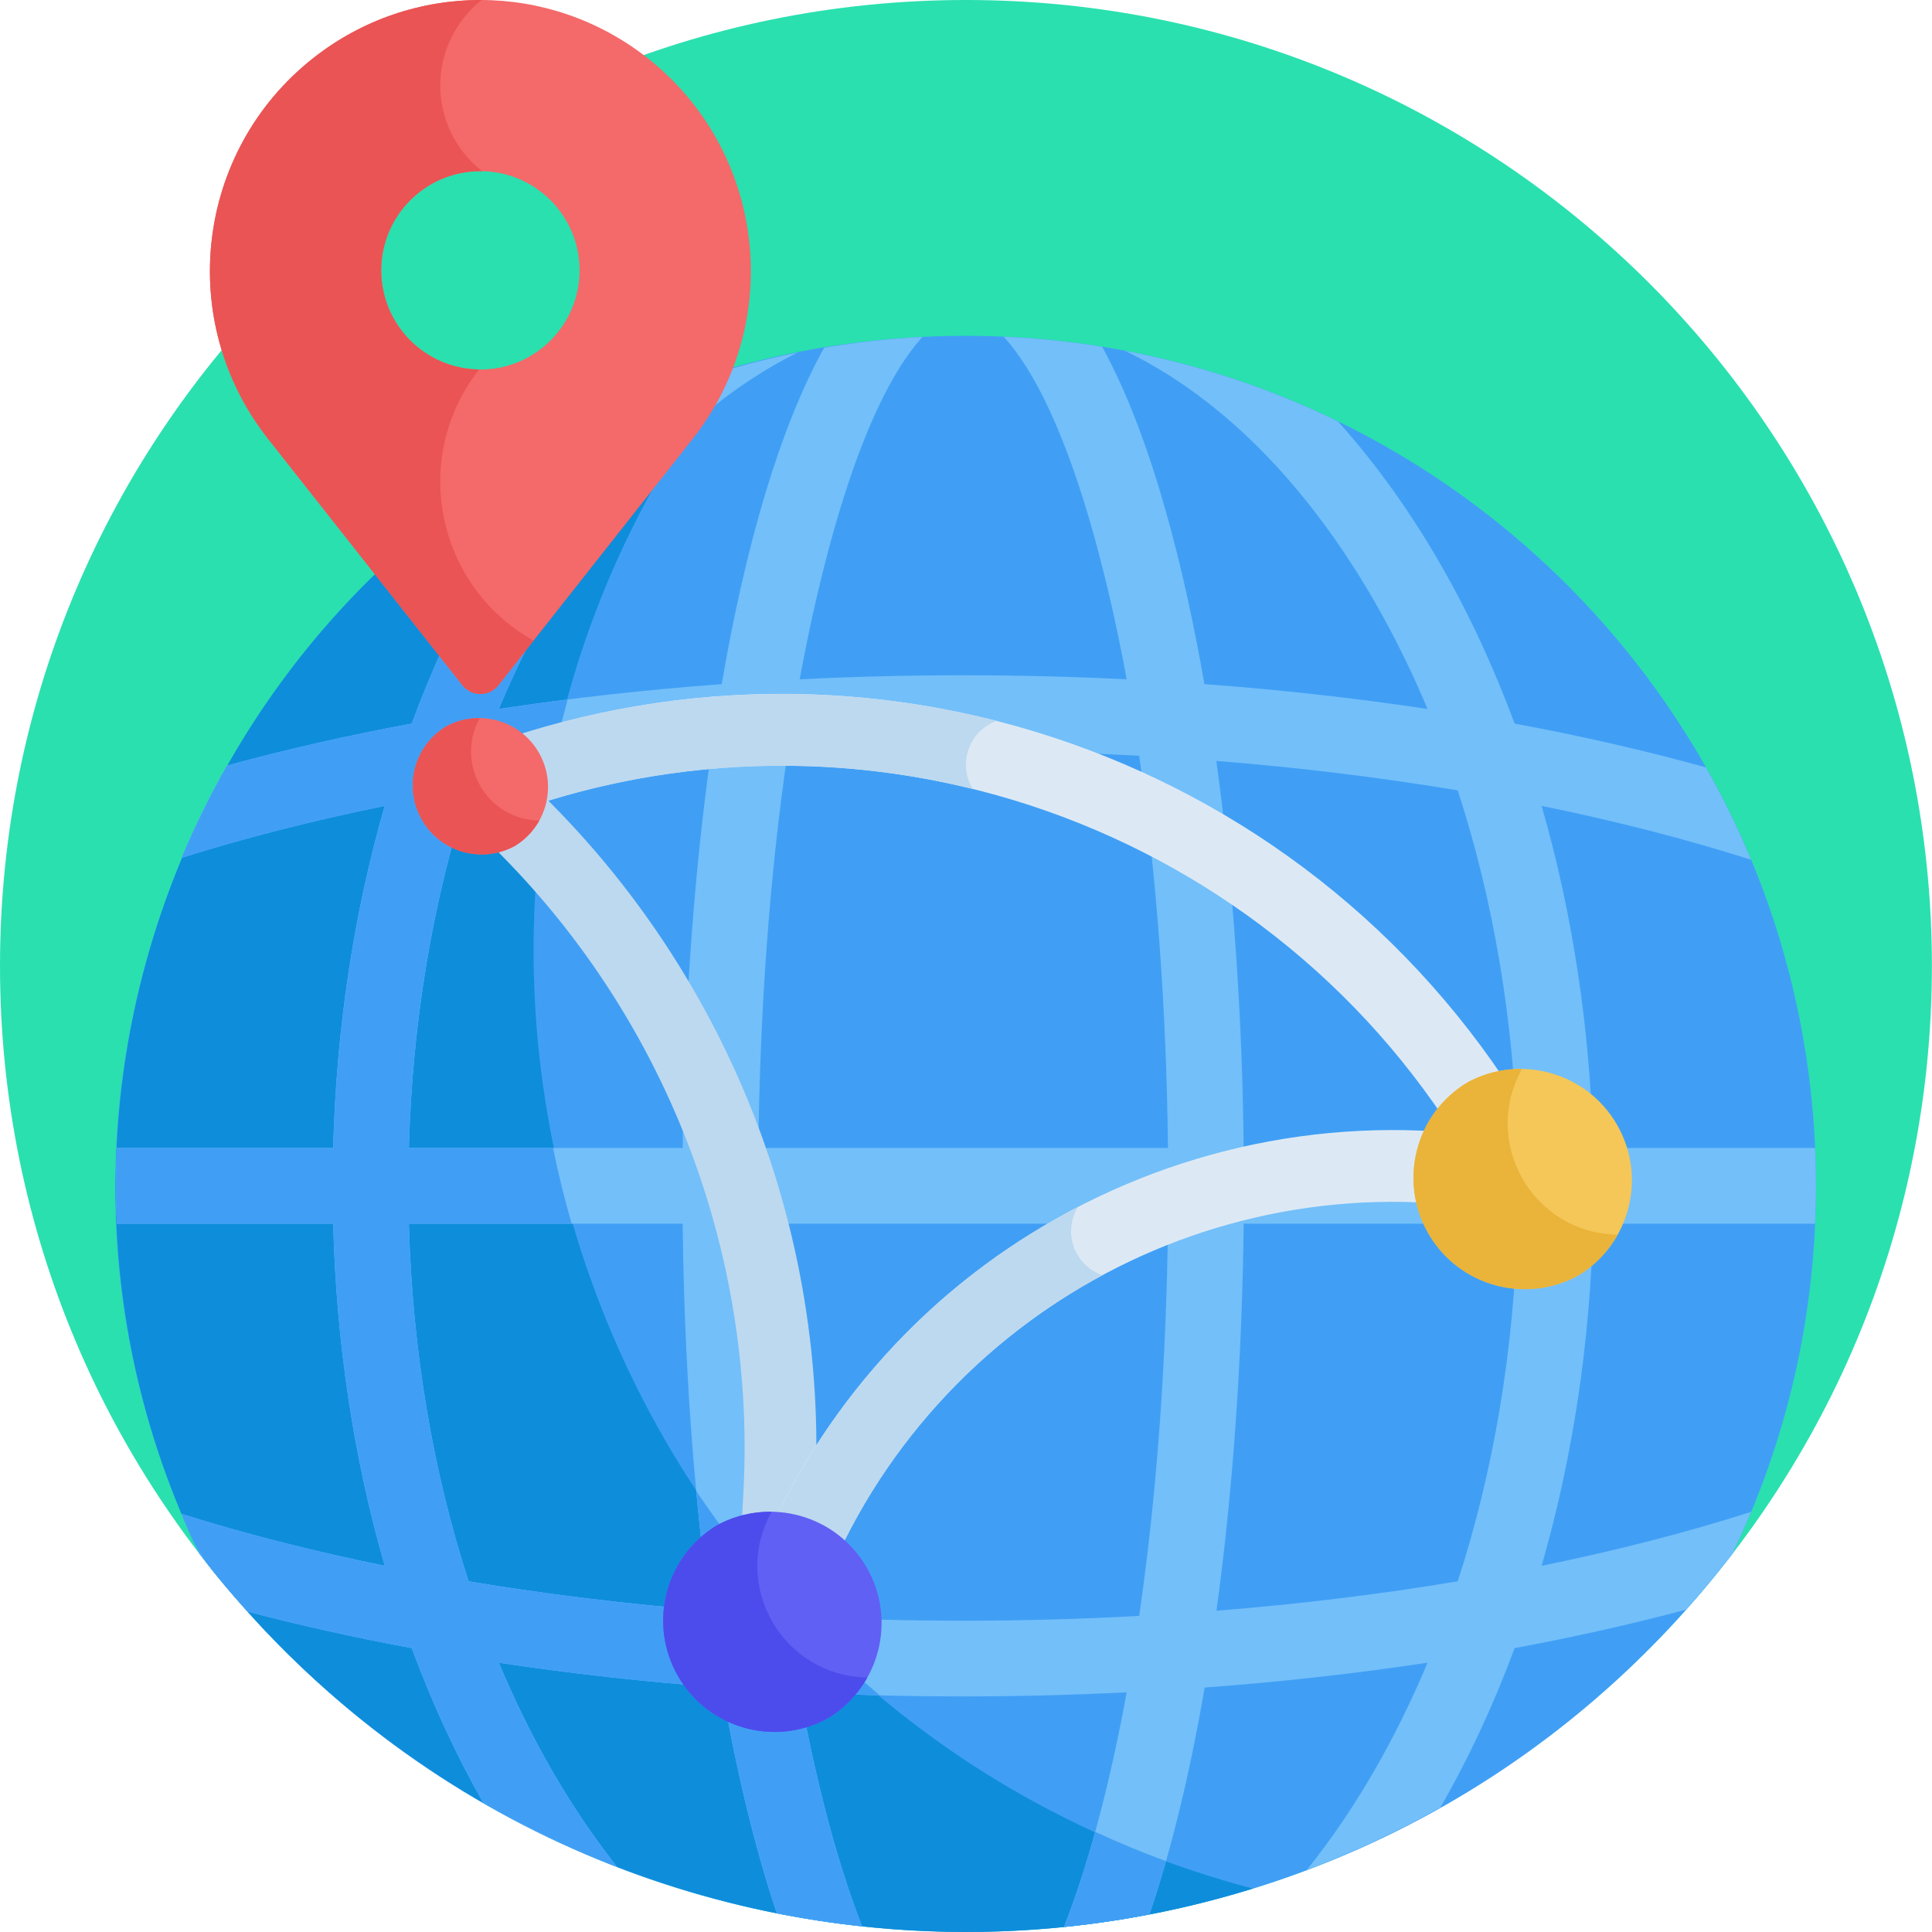 <svg xmlns="http://www.w3.org/2000/svg" height="512pt" version="1.1" viewBox="0 0 512 512.002" width="512pt">
<g id="surface1">
<path d="M 511.973 255.988 C 511.973 397.363 397.363 511.973 255.988 511.973 C 114.609 511.973 0 397.363 0 255.988 C 0 114.609 114.609 0 255.988 0 C 397.363 0 511.973 114.609 511.973 255.988 Z M 511.973 255.988 " style=" stroke:none;fill-rule:nonzero;fill:rgb(16.471%,87.843%,68.627%);fill-opacity:1;" />
<path d="M 255.988 88.996 C 88.66 88.996 -18.172 264.039 52.855 411.758 C 155.5 545.406 356.535 545.332 459.117 411.758 C 473.305 382.254 481.254 349.188 481.254 314.262 C 481.254 189.852 380.398 88.996 255.988 88.996 Z M 255.988 88.996 " style=" stroke:none;fill-rule:nonzero;fill:rgb(25.098%,62.353%,96.078%);fill-opacity:1;" />
<path d="M 193.875 97.672 C 59.246 136.207 -7.121 287.02 52.855 411.758 C 119.676 498.766 231.73 531.641 332.004 500.488 C 155.938 454.105 83.348 242.324 193.875 97.672 Z M 193.875 97.672 " style=" stroke:none;fill-rule:nonzero;fill:rgb(5.49%,55.294%,85.882%);fill-opacity:1;" />
<path d="M 459.035 411.863 C 460.809 408.18 462.5 404.453 464.074 400.66 C 446.797 406.18 428.188 410.957 408.547 414.949 C 416.73 386.598 421.395 355.953 422.211 324.293 L 481.02 324.293 C 481.164 320.969 481.254 317.625 481.254 314.262 C 481.254 310.898 481.164 307.555 481.02 304.23 L 422.211 304.23 C 421.395 272.57 416.73 241.926 408.547 213.57 C 428.188 217.566 446.797 222.344 464.074 227.859 C 460.57 219.426 456.566 211.25 452.102 203.371 C 436.047 198.918 419.078 195.035 401.387 191.758 C 390.676 162.777 375.207 134.637 354.551 111.656 C 336.895 103.051 317.945 96.691 298.07 92.938 C 335.562 111.004 362.289 149.617 378.309 187.883 C 359.211 185.004 339.426 182.797 319.176 181.297 C 314.332 153.332 305.773 116.777 292.082 91.887 C 283.531 90.508 274.824 89.613 265.98 89.227 C 283.32 108.191 293.977 154.828 298.578 180.027 C 269.645 178.594 240.879 178.594 211.926 180.027 C 216.562 154.637 227.203 108.25 244.469 89.285 C 235.637 89.73 226.945 90.699 218.414 92.133 C 206.613 113.391 197.531 144.727 191.258 181.305 C 171.031 182.801 151.27 185.008 132.195 187.883 C 148.141 149.789 174.578 111.625 211.434 93.41 C 191.453 97.418 172.43 104.07 154.742 112.988 C 134.844 135.539 119.664 163.215 109.113 191.758 C 92.059 194.918 75.68 198.645 60.137 202.898 C 55.656 210.758 51.641 218.914 48.117 227.328 C 64.918 222.035 82.953 217.434 101.957 213.57 C 93.773 241.926 89.109 272.57 88.293 304.23 L 30.953 304.23 C 30.645 311.312 30.641 317.184 30.953 324.293 L 88.293 324.293 C 89.109 355.949 93.77 386.598 101.957 414.949 C 82.953 411.086 64.918 406.484 48.113 401.191 C 49.625 404.801 51.246 408.352 52.938 411.863 C 56.965 417.098 61.184 422.176 65.594 427.082 C 79.496 430.734 94.039 433.973 109.113 436.766 C 114.465 451.242 120.801 464.973 128.059 477.758 C 139.367 484.293 151.227 489.984 163.539 494.754 C 150.664 478.48 140.305 460.012 132.195 440.637 C 151.293 443.52 171.078 445.723 191.328 447.223 C 194.746 466.945 199.449 487.918 205.871 507.055 C 213.289 508.527 220.824 509.68 228.461 510.496 C 221.008 491.449 215.613 468.691 211.922 448.488 C 240.859 449.926 269.625 449.926 298.578 448.488 C 294.891 468.684 289.477 491.547 281.973 510.668 C 289.621 509.895 297.164 508.77 304.598 507.344 C 310.516 489.996 315.406 469.59 319.246 447.219 C 339.469 445.719 359.234 443.516 378.309 440.637 C 370.012 460.461 359.43 479.176 346.32 495.559 C 358.598 490.926 370.422 485.383 381.719 479 C 389.277 465.859 395.859 451.719 401.387 436.766 C 417.156 433.844 432.344 430.438 446.828 426.578 C 451.074 421.832 455.148 416.922 459.035 411.863 Z M 124.188 209.461 C 144.684 206.031 166.098 203.414 188.125 201.66 C 183.723 233.777 181.301 268.926 180.914 304.23 L 108.359 304.23 C 109.266 270.785 114.688 238.633 124.188 209.461 Z M 124.188 419.062 C 114.688 389.895 109.266 357.738 108.359 324.293 L 180.914 324.293 C 181.305 360.504 183.793 395.348 188.16 426.867 C 166.121 425.113 144.691 422.492 124.188 419.062 Z M 301.891 428.234 C 270.984 429.922 239.766 429.938 208.609 428.234 C 204.004 396.586 201.379 361.211 200.977 324.293 L 309.523 324.293 C 309.121 361.211 306.496 396.586 301.891 428.234 Z M 200.977 304.23 C 201.379 267.312 204.004 231.938 208.609 200.289 C 239.613 198.594 270.859 198.594 301.891 200.289 C 306.496 231.938 309.121 267.312 309.527 304.23 Z M 386.316 419.062 C 365.82 422.492 344.406 425.109 322.375 426.867 C 326.781 394.75 329.203 359.598 329.586 324.293 L 402.141 324.293 C 401.238 357.738 395.816 389.891 386.316 419.062 Z M 329.59 304.23 C 329.199 268.023 326.711 233.176 322.34 201.656 C 344.383 203.41 365.809 206.031 386.316 209.461 C 395.816 238.633 401.238 270.785 402.145 304.23 Z M 329.59 304.23 " style=" stroke:none;fill-rule:nonzero;fill:rgb(45.098%,74.902%,97.647%);fill-opacity:1;" />
<path d="M 290.234 485.461 C 287.547 495.184 284.77 503.543 281.977 510.66 C 289.559 509.891 296.922 508.82 304.598 507.344 C 306.133 502.84 307.602 498.125 309 493.227 C 302.621 490.883 296.363 488.289 290.234 485.461 Z M 290.234 485.461 " style=" stroke:none;fill-rule:nonzero;fill:rgb(25.098%,62.353%,96.078%);fill-opacity:1;" />
<path d="M 210.973 428.348 C 210.188 428.309 209.395 428.277 208.609 428.234 C 208.473 427.285 208.344 426.324 208.207 425.371 C 199.578 415.906 191.652 405.797 184.504 395.117 C 185.52 406.004 186.738 416.613 188.16 426.867 C 166.121 425.113 144.691 422.492 124.188 419.062 C 114.688 389.891 109.266 357.738 108.359 324.293 L 151.496 324.293 C 149.586 317.711 147.941 311.016 146.559 304.23 L 108.359 304.23 C 109.266 270.781 114.688 238.629 124.188 209.457 C 131.242 208.277 138.414 207.203 145.672 206.215 C 146.973 199.164 148.562 192.211 150.43 185.371 C 144.289 186.145 138.203 186.977 132.191 187.883 C 143.758 160.254 160.688 132.828 183.215 112.734 C 186.59 107.59 190.137 102.562 193.867 97.684 C 179.402 101.836 165.523 107.453 154.738 112.988 C 134.855 135.527 119.672 163.191 109.113 191.758 C 92.055 194.918 75.68 198.645 60.137 202.902 C 55.855 210.414 51.738 218.68 48.113 227.332 C 64.918 222.039 82.953 217.438 101.957 213.574 C 93.77 241.926 89.109 272.57 88.293 304.23 L 30.953 304.23 C 30.641 311.355 30.645 317.047 30.965 324.293 L 88.293 324.293 C 89.109 355.953 93.77 386.598 101.957 414.949 C 82.953 411.086 64.918 406.484 48.117 401.195 C 51.805 410 51.684 411.598 65.613 427.09 C 79.512 430.738 94.047 433.973 109.113 436.766 C 114.465 451.242 120.797 464.969 128.055 477.75 C 139.438 484.332 151.262 490 163.539 494.758 C 150.66 478.48 140.301 460.012 132.191 440.641 C 151.289 443.52 171.078 445.727 191.324 447.223 C 194.742 466.949 199.445 487.918 205.867 507.055 C 213.289 508.527 220.824 509.684 228.461 510.496 C 221.008 491.449 215.613 468.695 211.922 448.492 C 218.961 448.84 226.047 449.105 233.164 449.285 C 225.359 442.75 217.949 435.758 210.973 428.348 Z M 210.973 428.348 " style=" stroke:none;fill-rule:nonzero;fill:rgb(25.098%,62.353%,96.078%);fill-opacity:1;" />
<path d="M 204.168 439.301 C 198.926 439.02 194.902 434.539 195.184 429.293 L 197.004 395.605 C 200.633 328.461 173.652 261.523 121.047 215.52 C 117.094 212.066 116.691 206.055 120.148 202.102 C 123.605 198.145 129.613 197.746 133.566 201.203 C 188.5 249.238 220.09 320.906 216 396.629 L 214.18 430.316 C 213.902 435.438 209.566 439.57 204.168 439.301 Z M 204.168 439.301 " style=" stroke:none;fill-rule:nonzero;fill:rgb(74.118%,85.098%,93.725%);fill-opacity:1;" />
<path d="M 201.406 438.734 C 196.477 436.926 193.945 431.461 195.754 426.531 L 198.664 418.594 C 229.598 334.258 317.543 285.262 405.422 303.141 C 410.566 304.188 413.891 309.211 412.844 314.355 C 411.797 319.504 406.777 322.82 401.629 321.781 C 322.828 305.742 244.172 349.758 216.523 425.141 L 213.613 433.082 C 211.812 437.984 206.363 440.551 201.406 438.734 Z M 201.406 438.734 " style=" stroke:none;fill-rule:nonzero;fill:rgb(86.275%,91.373%,96.078%);fill-opacity:1;" />
<path d="M 395.281 317.203 L 390.484 308.875 C 338.363 218.355 227.961 179.535 130.746 217.23 C 125.848 219.129 120.34 216.699 118.441 211.801 C 116.543 206.902 118.973 201.395 123.867 199.496 C 229.797 158.414 350.145 200.699 406.969 299.383 L 411.766 307.715 C 414.387 312.266 412.82 318.078 408.27 320.699 C 403.734 323.316 397.914 321.773 395.281 317.203 Z M 395.281 317.203 " style=" stroke:none;fill-rule:nonzero;fill:rgb(86.275%,91.373%,96.078%);fill-opacity:1;" />
<path d="M 388.773 286.914 C 375.102 295.215 370.5 312.961 378.539 326.887 C 386.578 340.812 404.246 345.699 418.273 338.008 C 431.949 329.703 436.551 311.957 428.512 298.035 C 420.473 284.109 402.801 279.223 388.773 286.914 Z M 388.773 286.914 " style=" stroke:none;fill-rule:nonzero;fill:rgb(95.686%,78.039%,34.51%);fill-opacity:1;" />
<path d="M 403.34 283.289 C 398.406 283.223 393.395 284.379 388.773 286.914 C 375.102 295.215 370.5 312.961 378.539 326.887 C 386.578 340.812 404.246 345.699 418.273 338.008 C 422.777 335.273 426.289 331.512 428.695 327.203 C 406.383 326.898 392.387 302.887 403.34 283.289 Z M 403.34 283.289 " style=" stroke:none;fill-rule:nonzero;fill:rgb(91.765%,70.196%,22.353%);fill-opacity:1;" />
<path d="M 171.621 15.406 C 145.566 -5.141 109.039 -5.133 82.996 15.406 C 51.836 39.98 46.492 85.164 71.066 116.324 L 122.543 181.598 C 124.973 184.68 129.645 184.68 132.074 181.598 L 183.551 116.324 C 208.125 85.164 202.781 39.98 171.621 15.406 Z M 127.309 97.926 C 112.793 97.926 101.023 86.16 101.023 71.645 C 101.023 57.129 112.793 45.359 127.309 45.359 C 141.824 45.359 153.59 57.129 153.59 71.645 C 153.59 86.16 141.824 97.926 127.309 97.926 Z M 127.309 97.926 " style=" stroke:none;fill-rule:nonzero;fill:rgb(95.686%,41.176%,41.176%);fill-opacity:1;" />
<path d="M 126.973 97.91 C 112.613 97.73 101.023 86.047 101.023 71.645 C 101.023 57.129 112.793 45.359 127.309 45.359 C 127.469 45.359 127.625 45.383 127.789 45.383 C 121.031 40.098 116.668 31.891 116.668 22.645 C 116.668 13.461 120.969 5.297 127.648 0.008 C 111.891 -0.066 96.113 5.062 82.996 15.41 C 51.832 39.98 46.492 85.164 71.066 116.324 L 122.543 181.602 C 124.973 184.684 129.645 184.684 132.074 181.602 L 141.402 169.77 C 115.52 155.312 108.672 121.172 126.973 97.91 Z M 126.973 97.91 " style=" stroke:none;fill-rule:nonzero;fill:rgb(91.765%,32.941%,32.941%);fill-opacity:1;" />
<path d="M 264.148 191.047 C 217.828 179.246 168.734 182.098 123.871 199.496 C 118.973 201.395 116.543 206.906 118.441 211.801 C 120.34 216.699 125.848 219.129 130.746 217.23 C 171.387 201.473 215.801 198.73 257.816 209.082 C 253.695 202.375 256.836 193.68 264.148 191.047 Z M 264.148 191.047 " style=" stroke:none;fill-rule:nonzero;fill:rgb(74.118%,85.098%,93.725%);fill-opacity:1;" />
<path d="M 285.699 319.836 C 214.133 356.887 197.621 423.285 195.754 426.531 C 193.473 432.754 198.105 439.32 204.684 439.32 C 208.559 439.32 212.199 436.934 213.613 433.082 L 216.523 425.145 C 230.152 387.98 256.988 356.844 292.148 337.938 C 284.734 335.359 281.547 326.574 285.699 319.836 Z M 285.699 319.836 " style=" stroke:none;fill-rule:nonzero;fill:rgb(74.118%,85.098%,93.725%);fill-opacity:1;" />
<path d="M 189.934 404.258 C 176.258 412.562 171.656 430.309 179.695 444.23 C 187.734 458.156 205.406 463.043 219.434 455.352 C 233.105 447.051 237.711 429.305 229.672 415.379 C 221.629 401.453 203.961 396.57 189.934 404.258 Z M 189.934 404.258 " style=" stroke:none;fill-rule:nonzero;fill:rgb(37.647%,37.647%,95.686%);fill-opacity:1;" />
<path d="M 204.5 400.633 C 199.566 400.566 194.551 401.727 189.934 404.258 C 176.258 412.562 171.656 430.309 179.695 444.23 C 187.734 458.156 205.406 463.043 219.434 455.352 C 223.934 452.617 227.445 448.859 229.855 444.551 C 207.543 444.242 193.543 420.23 204.5 400.633 Z M 204.5 400.633 " style=" stroke:none;fill-rule:nonzero;fill:rgb(29.804%,29.804%,92.941%);fill-opacity:1;" />
<path d="M 118.176 192.543 C 109.707 197.684 106.855 208.672 111.836 217.297 C 116.812 225.918 127.754 228.945 136.441 224.184 C 144.906 219.043 147.758 208.055 142.781 199.43 C 137.801 190.809 126.859 187.781 118.176 192.543 Z M 118.176 192.543 " style=" stroke:none;fill-rule:nonzero;fill:rgb(95.686%,41.176%,41.176%);fill-opacity:1;" />
<path d="M 127.133 190.309 C 124.098 190.277 121.016 190.984 118.176 192.543 C 109.707 197.684 106.859 208.672 111.836 217.297 C 116.816 225.918 127.758 228.945 136.441 224.184 C 139.25 222.48 141.422 220.125 142.914 217.438 C 128.973 217.281 120.457 202.336 127.133 190.309 Z M 127.133 190.309 " style=" stroke:none;fill-rule:nonzero;fill:rgb(91.765%,32.941%,32.941%);fill-opacity:1;" />
</g>
</svg>